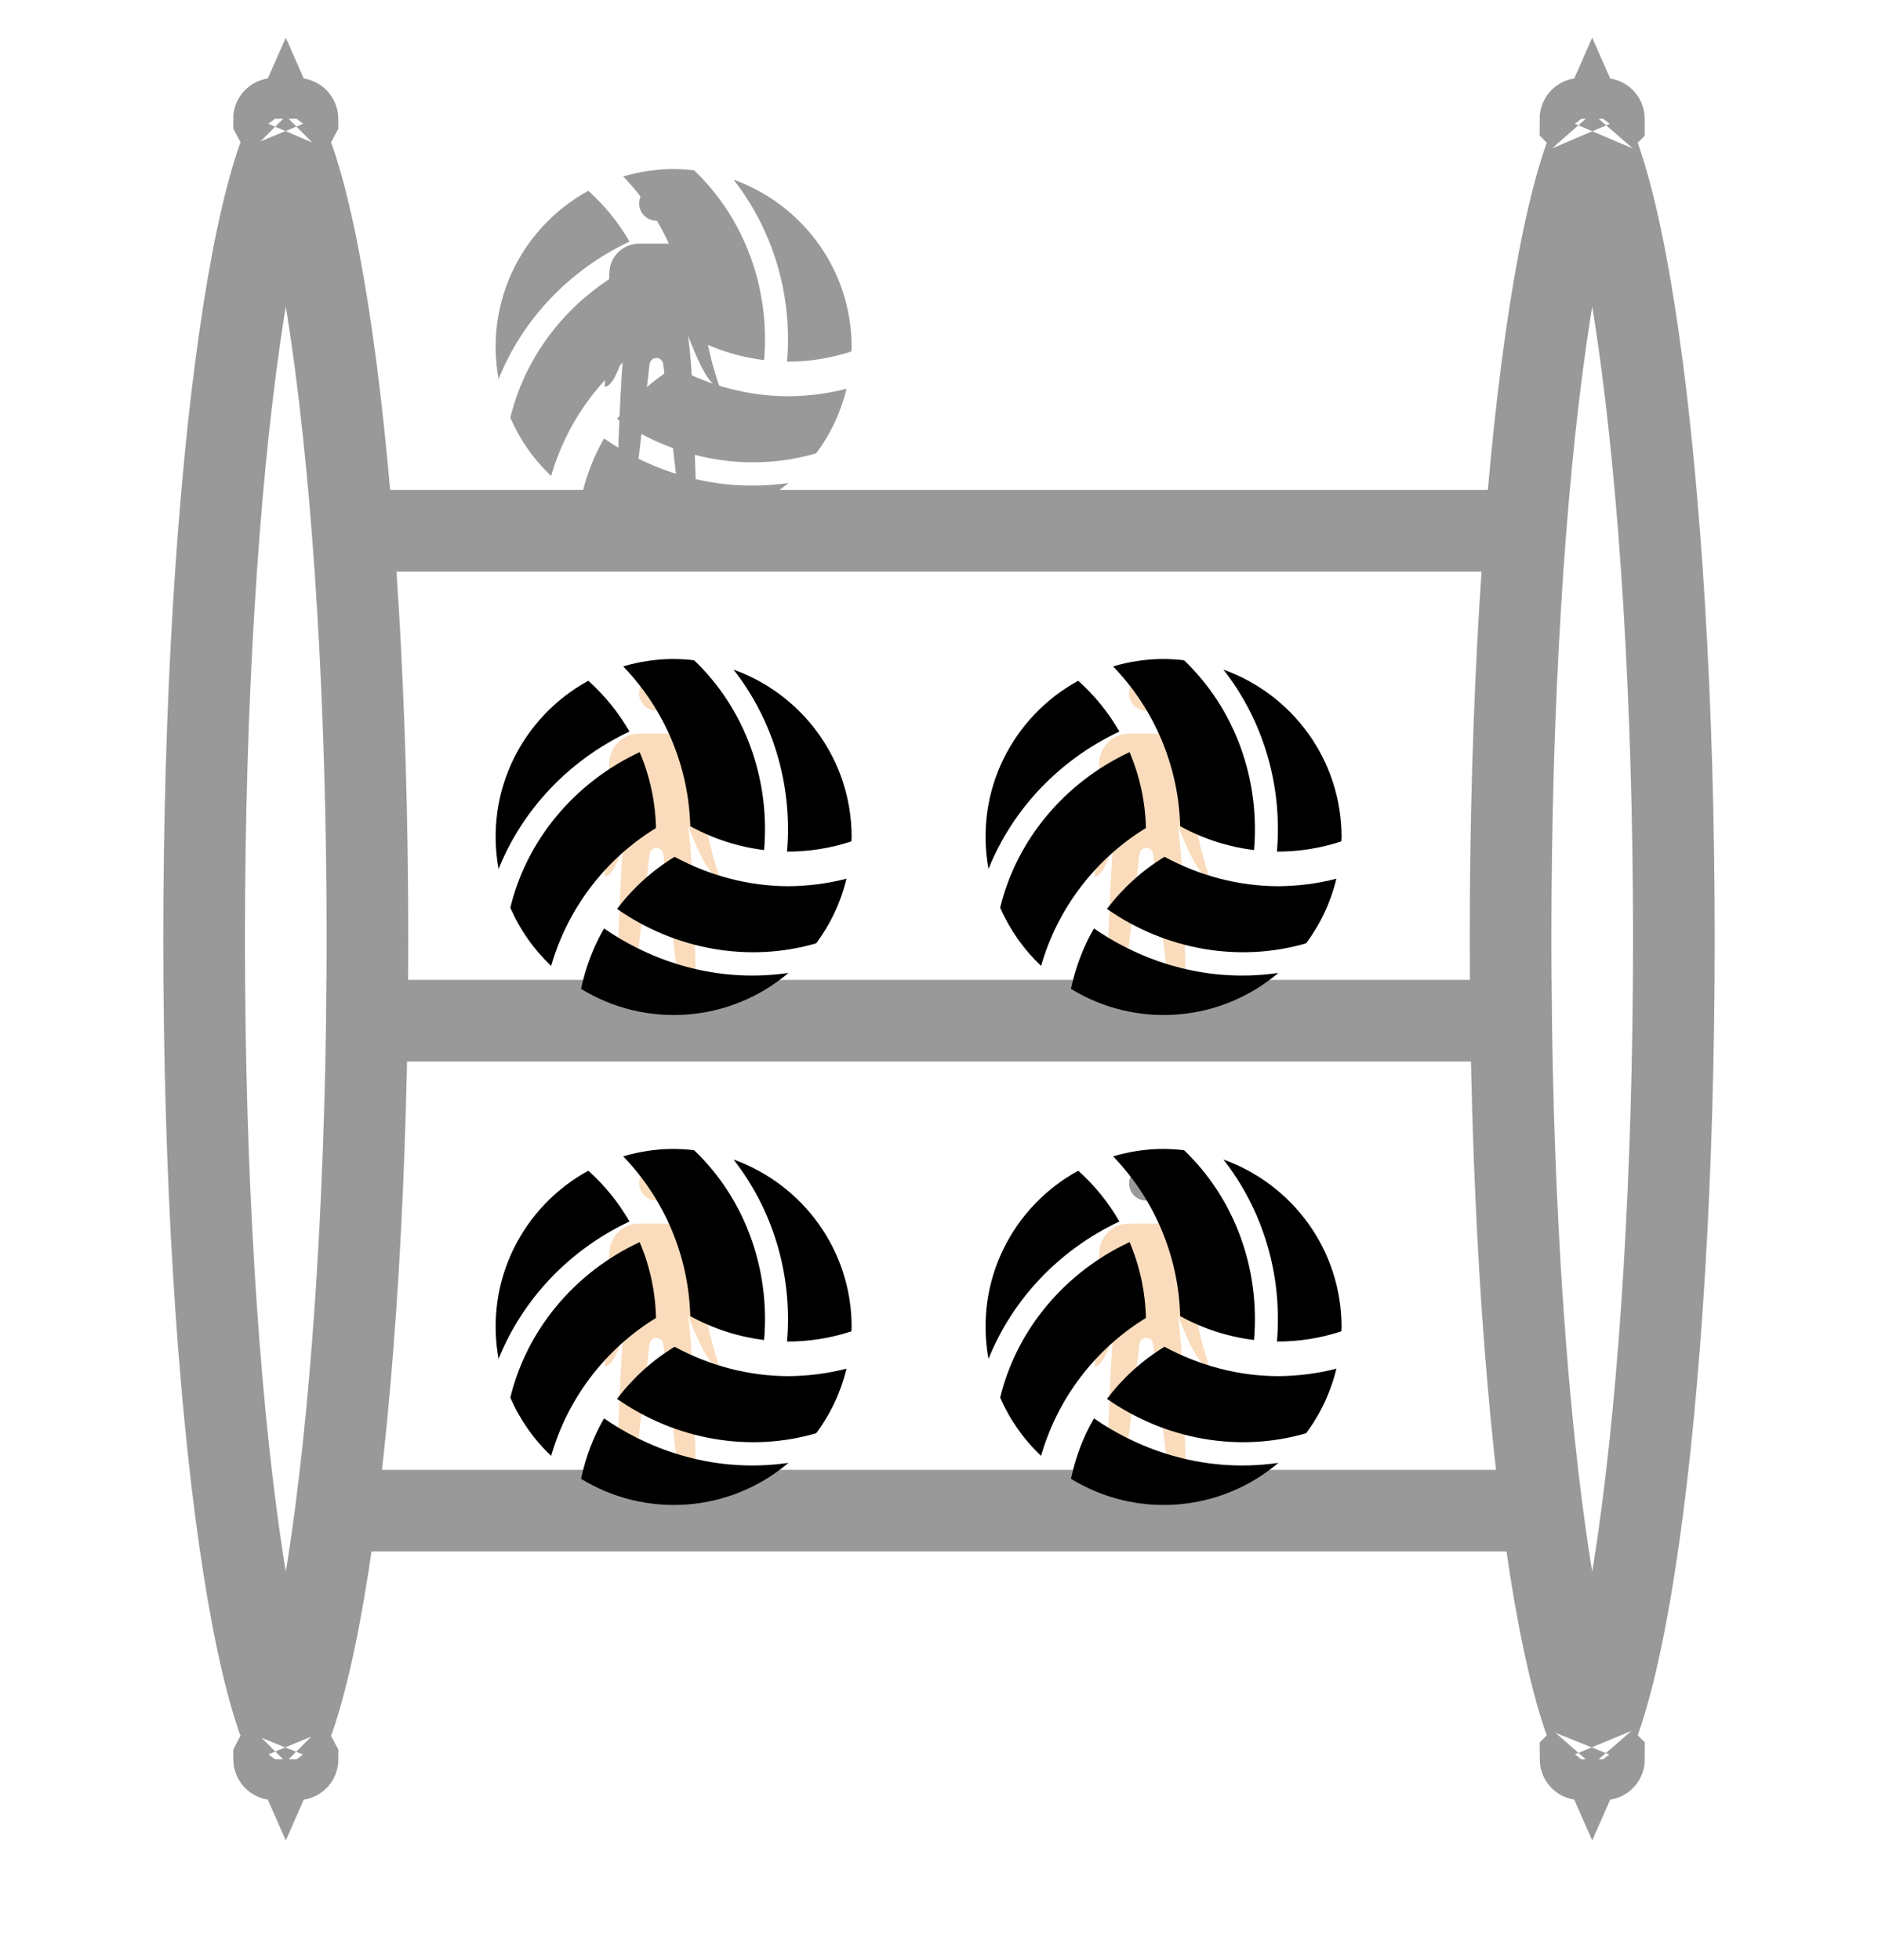 <svg width="23" height="24" viewBox="0 0 23 24" fill="none" xmlns="http://www.w3.org/2000/svg">
<rect width="23" height="24" fill=""/>
<rect x="-38" y="-33" width="76" height="76" fill=""/>
<path d="M4.5 11.5C4.5 14.383 4.333 16.984 4.066 18.854C3.932 19.793 3.775 20.526 3.61 21.015C3.571 21.129 3.534 21.224 3.5 21.301C3.466 21.224 3.429 21.129 3.39 21.015C3.225 20.526 3.068 19.793 2.934 18.854C2.667 16.984 2.5 14.383 2.5 11.5C2.5 8.617 2.667 6.016 2.934 4.146C3.068 3.207 3.225 2.474 3.39 1.985C3.429 1.871 3.466 1.776 3.5 1.699C3.534 1.776 3.571 1.871 3.61 1.985C3.775 2.474 3.932 3.207 4.066 4.146C4.333 6.016 4.5 8.617 4.5 11.5ZM3.356 21.545C3.356 21.545 3.357 21.543 3.361 21.54C3.358 21.544 3.356 21.546 3.356 21.545ZM3.639 21.54C3.643 21.543 3.644 21.545 3.644 21.545C3.644 21.546 3.642 21.544 3.639 21.54ZM3.644 1.455C3.644 1.455 3.643 1.457 3.639 1.46C3.642 1.456 3.644 1.454 3.644 1.455ZM3.361 1.46C3.357 1.457 3.356 1.455 3.356 1.455C3.356 1.454 3.358 1.456 3.361 1.46Z" stroke="#999"/>
<path d="M20.5 11.5C20.5 14.383 20.333 16.984 20.066 18.854C19.932 19.793 19.775 20.526 19.61 21.015C19.572 21.129 19.534 21.224 19.5 21.301C19.466 21.224 19.428 21.129 19.39 21.015C19.225 20.526 19.068 19.793 18.934 18.854C18.667 16.984 18.5 14.383 18.5 11.5C18.5 8.617 18.667 6.016 18.934 4.146C19.068 3.207 19.225 2.474 19.39 1.985C19.428 1.871 19.466 1.776 19.5 1.699C19.534 1.776 19.572 1.871 19.61 1.985C19.775 2.474 19.932 3.207 20.066 4.146C20.333 6.016 20.5 8.617 20.5 11.5ZM19.356 21.545C19.356 21.545 19.358 21.543 19.361 21.54C19.358 21.544 19.356 21.546 19.356 21.545ZM19.639 21.54C19.642 21.543 19.644 21.545 19.644 21.545C19.644 21.546 19.642 21.544 19.639 21.54ZM19.644 1.455C19.644 1.455 19.642 1.457 19.639 1.46C19.642 1.456 19.644 1.454 19.644 1.455ZM19.361 1.46C19.358 1.457 19.356 1.455 19.356 1.455C19.356 1.454 19.358 1.456 19.361 1.46Z" stroke="#999"/>
<rect x="4" y="6" width="15" height="1" fill="#999"/>
<rect width="15" height="1" transform="matrix(1 0 0 -1 4 13)" fill="#999"/>
<rect width="15" height="1" transform="matrix(1 0 0 -1 4 19)" fill="#999"/>
<path d="M8.039 2.703C8.156 2.703 8.25 2.609 8.25 2.492C8.25 2.376 8.156 2.281 8.039 2.281C7.923 2.281 7.828 2.376 7.828 2.492C7.828 2.609 7.923 2.703 8.039 2.703Z" fill="#999"/>
<path d="M8.391 3.406C8.222 3.652 8.341 3.835 8.391 3.969C8.426 4.06 8.447 4.264 8.454 4.362C8.496 4.784 8.524 6.064 8.524 6.064C8.531 6.141 8.475 6.191 8.419 6.191C8.362 6.191 8.32 6.148 8.313 6.099L8.123 4.461C8.116 4.419 8.088 4.384 8.039 4.384C7.99 4.384 7.962 4.419 7.955 4.461L7.765 6.099C7.758 6.148 7.716 6.191 7.659 6.191C7.603 6.191 7.547 6.141 7.554 6.064C7.554 6.064 7.589 4.791 7.631 4.377C7.638 4.271 7.659 4.067 7.687 3.962C7.73 3.828 7.856 3.631 7.687 3.399" fill="#999"/>
<path d="M7.463 3.336C7.47 3.139 7.631 2.984 7.828 2.984H8.25C8.447 2.984 8.609 3.139 8.616 3.336C8.616 3.336 8.623 3.807 8.637 3.99C8.665 4.334 8.812 4.735 8.812 4.735C8.545 4.735 8.285 3.448 8.039 3.448C7.793 3.448 7.638 4.735 7.406 4.735L7.463 3.336Z" fill="#999"/>
<g clip-path="url(#clip0)">
<path d="M8.034 4.14C8.027 3.82 7.959 3.505 7.834 3.211C7.036 3.584 6.45 4.287 6.25 5.116C6.367 5.385 6.537 5.628 6.75 5.829C6.952 5.126 7.41 4.523 8.034 4.14ZM7.709 2.959C7.576 2.726 7.405 2.516 7.205 2.337C6.405 2.775 5.932 3.681 6.106 4.642C6.4 3.911 6.971 3.306 7.709 2.959ZM9.358 4.41C9.434 3.533 9.118 2.674 8.501 2.086C8.372 2.071 8.048 2.038 7.632 2.161C8.141 2.688 8.434 3.386 8.454 4.118C8.734 4.272 9.041 4.371 9.358 4.41ZM8.262 4.493C7.989 4.659 7.75 4.876 7.557 5.131C8.278 5.635 9.179 5.791 9.996 5.551C10.172 5.316 10.298 5.047 10.367 4.761C10.135 4.821 9.896 4.851 9.656 4.853C9.176 4.852 8.699 4.729 8.262 4.493ZM7.398 5.37C7.265 5.598 7.172 5.848 7.116 6.11C7.506 6.349 7.961 6.459 8.418 6.424C8.874 6.389 9.307 6.211 9.656 5.915C8.664 6.057 7.869 5.697 7.398 5.37ZM8.983 2.2C9.469 2.819 9.708 3.617 9.639 4.429C9.906 4.43 10.172 4.388 10.427 4.304C10.427 4.287 10.43 4.269 10.43 4.252C10.43 3.304 9.826 2.502 8.983 2.2Z" fill="#999"/>
</g>
<path d="M14.039 14.703C14.156 14.703 14.25 14.609 14.25 14.492C14.25 14.376 14.156 14.281 14.039 14.281C13.923 14.281 13.828 14.376 13.828 14.492C13.828 14.609 13.923 14.703 14.039 14.703Z" fill="#999"/>
<path d="M14.391 15.406C14.222 15.652 14.341 15.835 14.391 15.969C14.426 16.06 14.447 16.264 14.454 16.363C14.496 16.784 14.524 18.064 14.524 18.064C14.531 18.141 14.475 18.191 14.419 18.191C14.363 18.191 14.32 18.148 14.313 18.099L14.123 16.461C14.116 16.419 14.088 16.384 14.039 16.384C13.99 16.384 13.962 16.419 13.955 16.461L13.765 18.099C13.758 18.148 13.716 18.191 13.659 18.191C13.603 18.191 13.547 18.141 13.554 18.064C13.554 18.064 13.589 16.791 13.631 16.377C13.638 16.271 13.659 16.067 13.688 15.962C13.73 15.828 13.856 15.631 13.688 15.399" fill="#FADCBC"/>
<path d="M13.463 15.336C13.47 15.139 13.631 14.984 13.828 14.984H14.25C14.447 14.984 14.609 15.139 14.616 15.336C14.616 15.336 14.623 15.807 14.637 15.99C14.665 16.334 14.812 16.735 14.812 16.735C14.545 16.735 14.285 15.448 14.039 15.448C13.793 15.448 13.638 16.735 13.406 16.735L13.463 15.336Z" fill="#FADCBC"/>
<g clip-path="url(#clip1)">
<path d="M14.034 16.14C14.027 15.82 13.959 15.505 13.834 15.211C13.036 15.584 12.45 16.287 12.249 17.116C12.367 17.385 12.537 17.628 12.75 17.829C12.952 17.126 13.41 16.523 14.034 16.14ZM13.709 14.959C13.576 14.726 13.405 14.516 13.205 14.337C12.405 14.775 11.932 15.681 12.106 16.642C12.4 15.911 12.971 15.306 13.709 14.959ZM15.358 16.41C15.434 15.533 15.118 14.674 14.501 14.086C14.372 14.071 14.048 14.038 13.632 14.161C14.141 14.688 14.434 15.386 14.454 16.118C14.734 16.272 15.041 16.371 15.358 16.41ZM14.262 16.493C13.989 16.659 13.75 16.876 13.557 17.131C14.278 17.635 15.179 17.791 15.996 17.552C16.172 17.316 16.298 17.047 16.367 16.761C16.135 16.821 15.896 16.851 15.656 16.853C15.176 16.852 14.699 16.729 14.262 16.493ZM13.398 17.37C13.265 17.598 13.172 17.848 13.116 18.11C13.506 18.349 13.961 18.459 14.418 18.424C14.874 18.389 15.307 18.211 15.656 17.915C14.664 18.057 13.869 17.697 13.398 17.37ZM14.983 14.2C15.469 14.819 15.708 15.617 15.639 16.429C15.906 16.43 16.172 16.388 16.427 16.304C16.427 16.287 16.43 16.269 16.43 16.252C16.43 15.304 15.826 14.502 14.983 14.2Z" fill="black"/>
</g>
<path d="M14.039 8.703C14.156 8.703 14.25 8.609 14.25 8.492C14.25 8.376 14.156 8.281 14.039 8.281C13.923 8.281 13.828 8.376 13.828 8.492C13.828 8.609 13.923 8.703 14.039 8.703Z" fill="#FADCBC"/>
<path d="M14.391 9.406C14.222 9.652 14.341 9.835 14.391 9.969C14.426 10.06 14.447 10.264 14.454 10.363C14.496 10.784 14.524 12.064 14.524 12.064C14.531 12.141 14.475 12.191 14.419 12.191C14.363 12.191 14.32 12.148 14.313 12.099L14.123 10.461C14.116 10.419 14.088 10.384 14.039 10.384C13.99 10.384 13.962 10.419 13.955 10.461L13.765 12.099C13.758 12.148 13.716 12.191 13.659 12.191C13.603 12.191 13.547 12.141 13.554 12.064C13.554 12.064 13.589 10.791 13.631 10.377C13.638 10.271 13.659 10.067 13.688 9.962C13.73 9.828 13.856 9.631 13.688 9.399" fill="#FADCBC"/>
<path d="M13.463 9.336C13.47 9.139 13.631 8.984 13.828 8.984H14.25C14.447 8.984 14.609 9.139 14.616 9.336C14.616 9.336 14.623 9.807 14.637 9.99C14.665 10.334 14.812 10.735 14.812 10.735C14.545 10.735 14.285 9.448 14.039 9.448C13.793 9.448 13.638 10.735 13.406 10.735L13.463 9.336Z" fill="#FADCBC"/>
<g clip-path="url(#clip2)">
<path d="M14.034 10.14C14.027 9.82 13.959 9.505 13.834 9.211C13.036 9.584 12.45 10.287 12.249 11.116C12.367 11.385 12.537 11.627 12.75 11.829C12.952 11.126 13.41 10.523 14.034 10.14ZM13.709 8.959C13.576 8.726 13.405 8.516 13.205 8.337C12.405 8.775 11.932 9.681 12.106 10.642C12.4 9.911 12.971 9.306 13.709 8.959ZM15.358 10.41C15.434 9.533 15.118 8.674 14.501 8.086C14.372 8.071 14.048 8.038 13.632 8.161C14.141 8.688 14.434 9.386 14.454 10.118C14.734 10.272 15.041 10.371 15.358 10.41ZM14.262 10.493C13.989 10.659 13.75 10.876 13.557 11.131C14.278 11.635 15.179 11.791 15.996 11.552C16.172 11.316 16.298 11.047 16.367 10.761C16.135 10.821 15.896 10.851 15.656 10.853C15.176 10.852 14.699 10.729 14.262 10.493ZM13.398 11.37C13.265 11.598 13.172 11.848 13.116 12.11C13.506 12.349 13.961 12.459 14.418 12.424C14.874 12.389 15.307 12.211 15.656 11.915C14.664 12.057 13.869 11.697 13.398 11.37ZM14.983 8.2C15.469 8.819 15.708 9.617 15.639 10.429C15.906 10.43 16.172 10.388 16.427 10.304C16.427 10.287 16.43 10.269 16.43 10.252C16.43 9.304 15.826 8.502 14.983 8.2Z" fill="black"/>
</g>
<path d="M8.039 8.703C8.156 8.703 8.25 8.609 8.25 8.492C8.25 8.376 8.156 8.281 8.039 8.281C7.923 8.281 7.828 8.376 7.828 8.492C7.828 8.609 7.923 8.703 8.039 8.703Z" fill="#FADCBC"/>
<path d="M8.391 9.406C8.222 9.652 8.341 9.835 8.391 9.969C8.426 10.06 8.447 10.264 8.454 10.363C8.496 10.784 8.524 12.064 8.524 12.064C8.531 12.141 8.475 12.191 8.419 12.191C8.362 12.191 8.32 12.148 8.313 12.099L8.123 10.461C8.116 10.419 8.088 10.384 8.039 10.384C7.99 10.384 7.962 10.419 7.955 10.461L7.765 12.099C7.758 12.148 7.716 12.191 7.659 12.191C7.603 12.191 7.547 12.141 7.554 12.064C7.554 12.064 7.589 10.791 7.631 10.377C7.638 10.271 7.659 10.067 7.687 9.962C7.73 9.828 7.856 9.631 7.687 9.399" fill="#FADCBC"/>
<path d="M7.463 9.336C7.47 9.139 7.631 8.984 7.828 8.984H8.25C8.447 8.984 8.609 9.139 8.616 9.336C8.616 9.336 8.623 9.807 8.637 9.99C8.665 10.334 8.812 10.735 8.812 10.735C8.545 10.735 8.285 9.448 8.039 9.448C7.793 9.448 7.638 10.735 7.406 10.735L7.463 9.336Z" fill="#FADCBC"/>
<g clip-path="url(#clip3)">
<path d="M8.034 10.14C8.027 9.82 7.959 9.505 7.834 9.211C7.036 9.584 6.45 10.287 6.25 11.116C6.367 11.385 6.537 11.627 6.75 11.829C6.952 11.126 7.41 10.523 8.034 10.14ZM7.709 8.959C7.576 8.726 7.405 8.516 7.205 8.337C6.405 8.775 5.932 9.681 6.106 10.642C6.4 9.911 6.971 9.306 7.709 8.959ZM9.358 10.41C9.434 9.533 9.118 8.674 8.501 8.086C8.372 8.071 8.048 8.038 7.632 8.161C8.141 8.688 8.434 9.386 8.454 10.118C8.734 10.272 9.041 10.371 9.358 10.41ZM8.262 10.493C7.989 10.659 7.75 10.876 7.557 11.131C8.278 11.635 9.179 11.791 9.996 11.552C10.172 11.316 10.298 11.047 10.367 10.761C10.135 10.821 9.896 10.851 9.656 10.853C9.176 10.852 8.699 10.729 8.262 10.493ZM7.398 11.37C7.265 11.598 7.172 11.848 7.116 12.11C7.506 12.349 7.961 12.459 8.418 12.424C8.874 12.389 9.307 12.211 9.656 11.915C8.664 12.057 7.869 11.697 7.398 11.37ZM8.983 8.2C9.469 8.819 9.708 9.617 9.639 10.429C9.906 10.43 10.172 10.388 10.427 10.304C10.427 10.287 10.43 10.269 10.43 10.252C10.43 9.304 9.826 8.502 8.983 8.2Z" fill="black"/>
</g>
<path d="M8.039 14.703C8.156 14.703 8.25 14.609 8.25 14.492C8.25 14.376 8.156 14.281 8.039 14.281C7.923 14.281 7.828 14.376 7.828 14.492C7.828 14.609 7.923 14.703 8.039 14.703Z" fill="#FADCBC"/>
<path d="M8.391 15.406C8.222 15.652 8.341 15.835 8.391 15.969C8.426 16.06 8.447 16.264 8.454 16.363C8.496 16.784 8.524 18.064 8.524 18.064C8.531 18.141 8.475 18.191 8.419 18.191C8.362 18.191 8.32 18.148 8.313 18.099L8.123 16.461C8.116 16.419 8.088 16.384 8.039 16.384C7.99 16.384 7.962 16.419 7.955 16.461L7.765 18.099C7.758 18.148 7.716 18.191 7.659 18.191C7.603 18.191 7.547 18.141 7.554 18.064C7.554 18.064 7.589 16.791 7.631 16.377C7.638 16.271 7.659 16.067 7.687 15.962C7.73 15.828 7.856 15.631 7.687 15.399" fill="#FADCBC"/>
<path d="M7.463 15.336C7.47 15.139 7.631 14.984 7.828 14.984H8.25C8.447 14.984 8.609 15.139 8.616 15.336C8.616 15.336 8.623 15.807 8.637 15.99C8.665 16.334 8.812 16.735 8.812 16.735C8.545 16.735 8.285 15.448 8.039 15.448C7.793 15.448 7.638 16.735 7.406 16.735L7.463 15.336Z" fill="#FADCBC"/>
<g clip-path="url(#clip4)">
<path d="M8.034 16.14C8.027 15.82 7.959 15.505 7.834 15.211C7.036 15.584 6.45 16.287 6.25 17.116C6.367 17.385 6.537 17.628 6.75 17.829C6.952 17.126 7.41 16.523 8.034 16.14ZM7.709 14.959C7.576 14.726 7.405 14.516 7.205 14.337C6.405 14.775 5.932 15.681 6.106 16.642C6.4 15.911 6.971 15.306 7.709 14.959ZM9.358 16.41C9.434 15.533 9.118 14.674 8.501 14.086C8.372 14.071 8.048 14.038 7.632 14.161C8.141 14.688 8.434 15.386 8.454 16.118C8.734 16.272 9.041 16.371 9.358 16.41ZM8.262 16.493C7.989 16.659 7.75 16.876 7.557 17.131C8.278 17.635 9.179 17.791 9.996 17.552C10.172 17.316 10.298 17.047 10.367 16.761C10.135 16.821 9.896 16.851 9.656 16.853C9.176 16.852 8.699 16.729 8.262 16.493ZM7.398 17.37C7.265 17.598 7.172 17.848 7.116 18.11C7.506 18.349 7.961 18.459 8.418 18.424C8.874 18.389 9.307 18.211 9.656 17.915C8.664 18.057 7.869 17.697 7.398 17.37ZM8.983 14.2C9.469 14.819 9.708 15.617 9.639 16.429C9.906 16.43 10.172 16.388 10.427 16.304C10.427 16.287 10.43 16.269 10.43 16.252C10.43 15.304 9.826 14.502 8.983 14.2Z" fill="black"/>
</g>
<defs>
<clipPath id="clip0">
<rect width="4.5" height="4.5" fill="" transform="translate(6 2)"/>
</clipPath>
<clipPath id="clip1">
<rect width="4.5" height="4.5" fill="" transform="translate(12 14)"/>
</clipPath>
<clipPath id="clip2">
<rect width="4.5" height="4.5" fill="" transform="translate(12 8)"/>
</clipPath>
<clipPath id="clip3">
<rect width="4.5" height="4.5" fill="" transform="translate(6 8)"/>
</clipPath>
<clipPath id="clip4">
<rect width="4.5" height="4.5" fill="" transform="translate(6 14)"/>
</clipPath>
</defs>
</svg>
